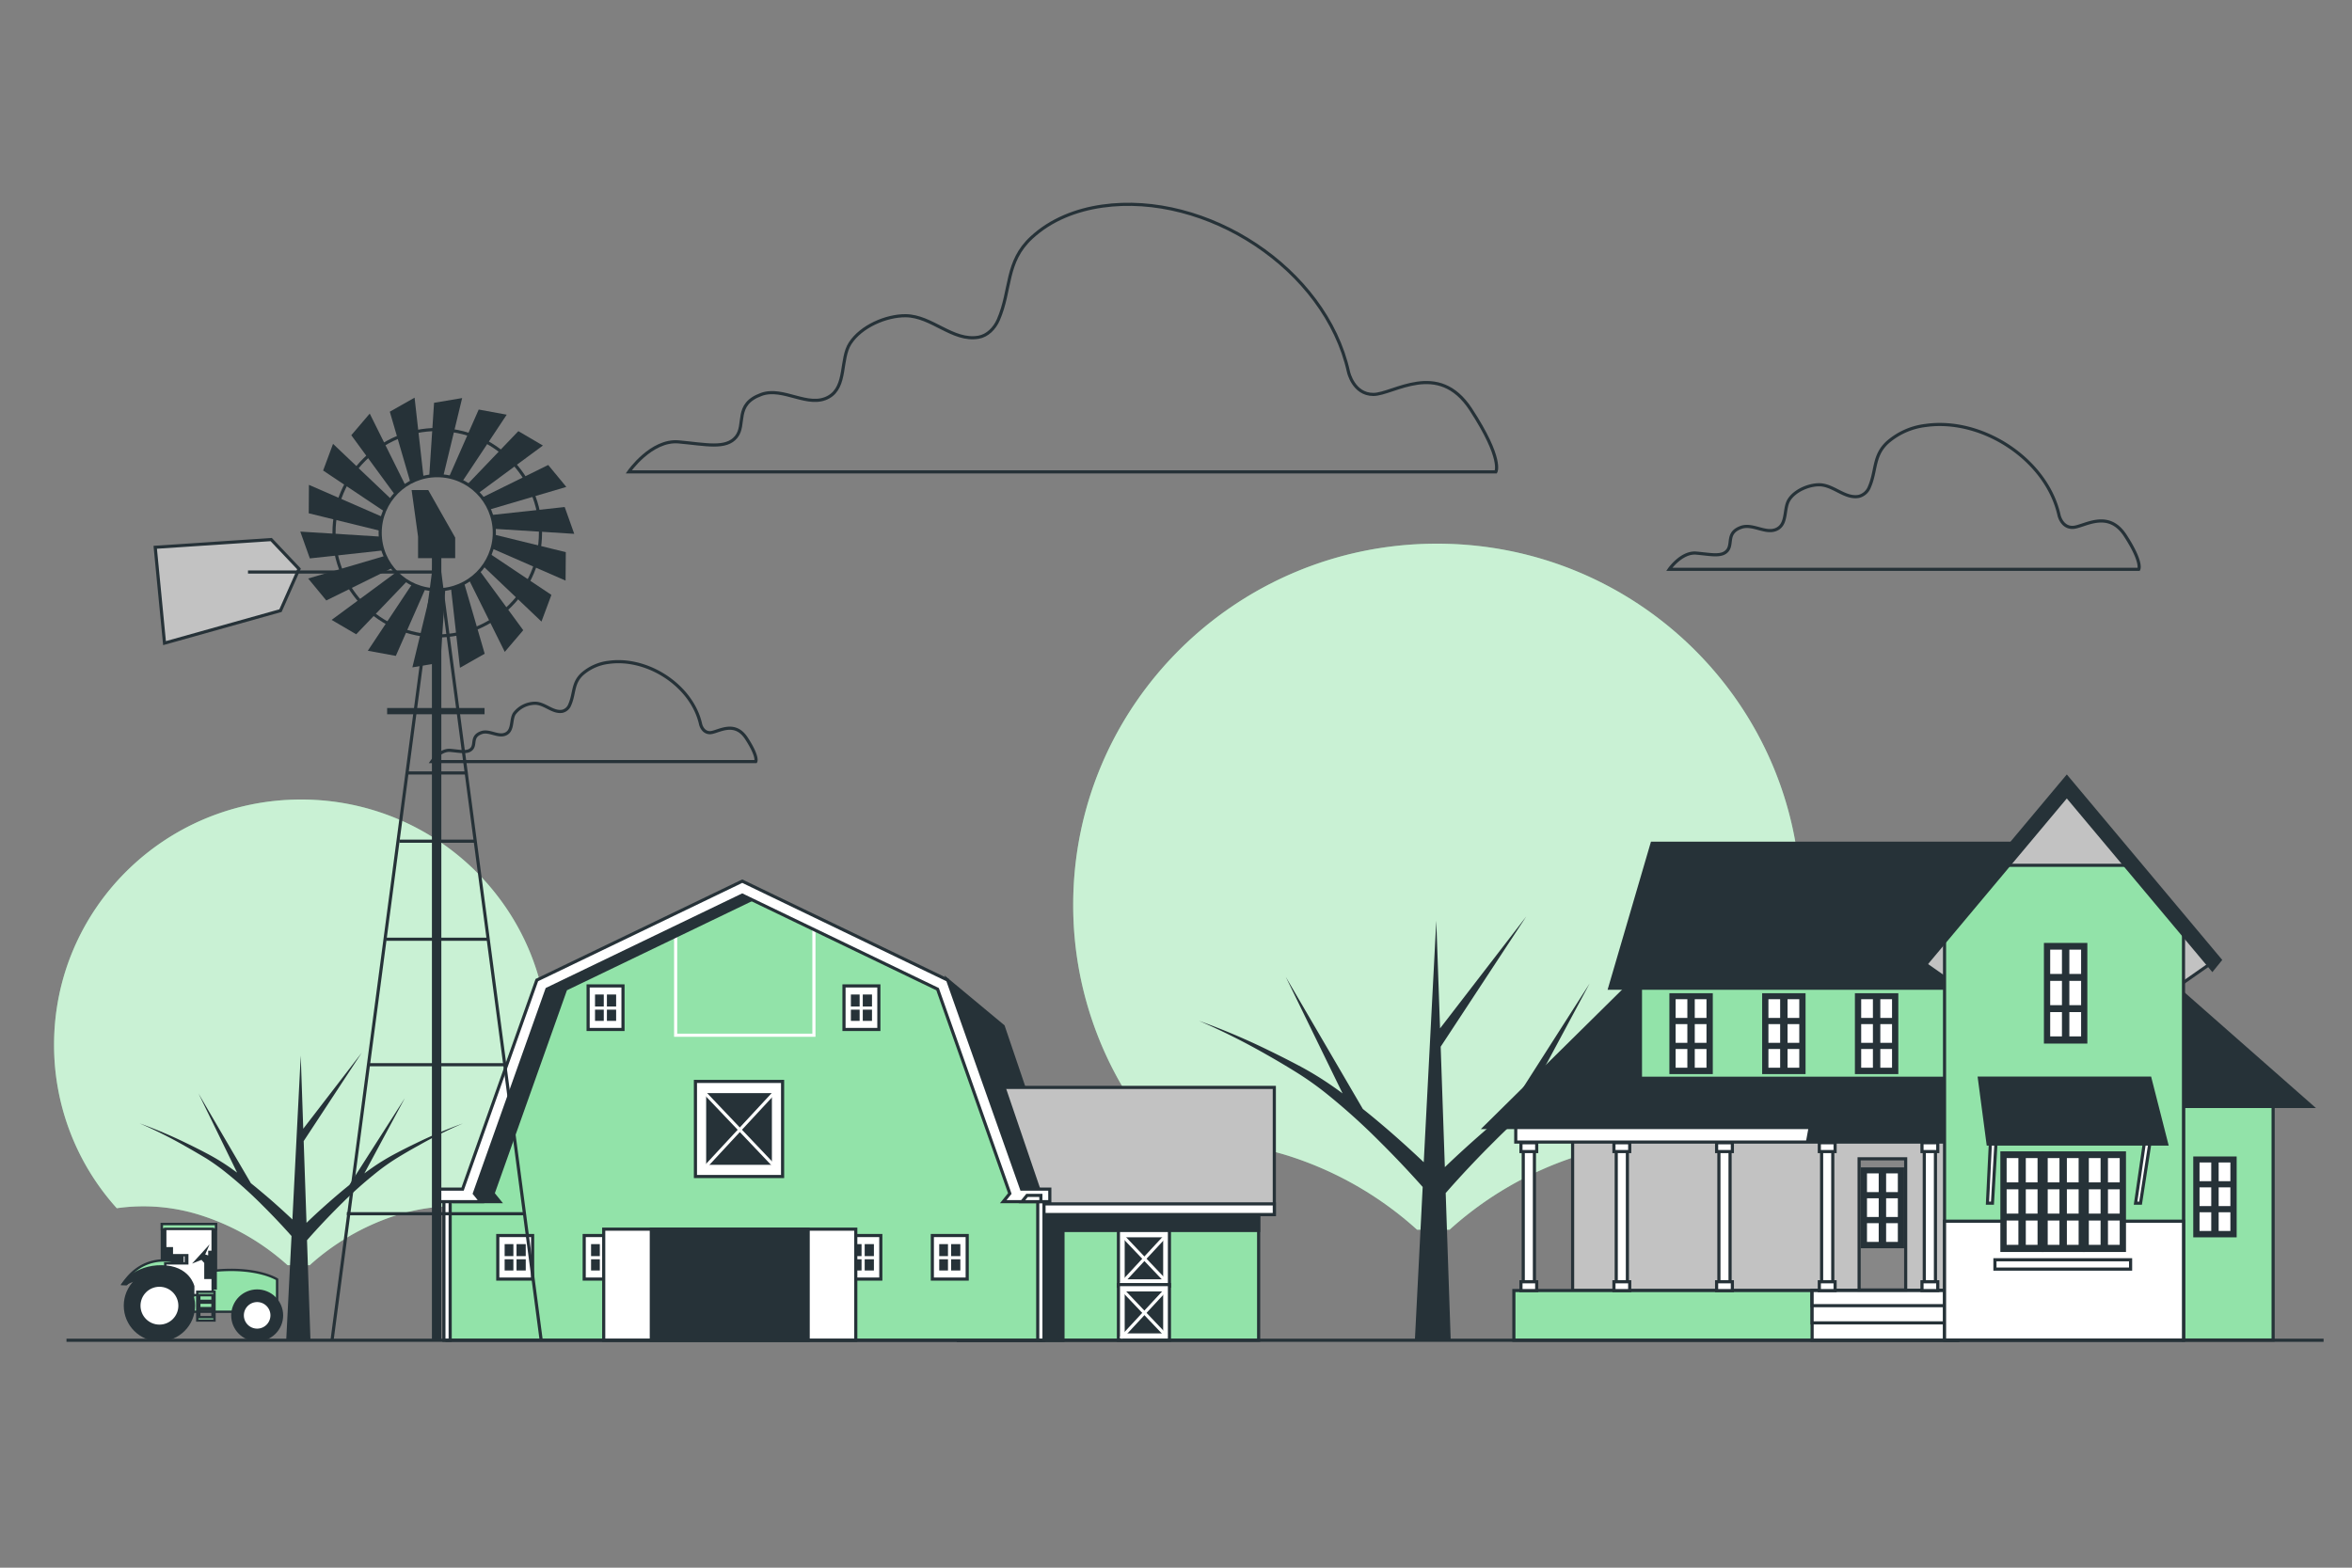 <svg xmlns="http://www.w3.org/2000/svg" viewBox="0 0 750 500"><rect x="0" y="0" width="750" height="500" fill="#808080" stroke="none"/><g id="freepik--Clouds--inject-15"><path d="M430,118.61c-7.34-33-45.37-57.58-78.51-52.87-8.26,1.18-16.3,4.27-22.51,10-8.46,7.78-6.45,16.62-10.64,26.27-1.17,2.68-3.44,5.06-6.32,5.55-8.24,1.42-14.88-6.8-23.23-6.86-6.24-.05-14.22,3.4-17.7,8.79-3.24,5-1,13.78-6.81,17.11-6.53,3.72-14.46-3.36-21.52-.8-8.76,3.19-4.78,9.56-8,13.54s-9.56,2.4-18.33,1.6-15.93,9.56-15.93,9.56H477s2.39-4-8-19.92-24.7-4.78-31.07-4.78S430,118.62,430,118.61Z" style="fill:none;stroke:#263238;stroke-miterlimit:10"></path><path d="M656.58,164.33c-4-17.87-24.57-31.18-42.53-28.63a22.43,22.43,0,0,0-12.18,5.4c-4.59,4.22-3.5,9-5.77,14.23a4.89,4.89,0,0,1-3.42,3c-4.47.76-8.06-3.69-12.58-3.72-3.38,0-7.71,1.84-9.59,4.76-1.76,2.72-.53,7.46-3.69,9.27-3.54,2-7.83-1.82-11.65-.43-4.75,1.72-2.59,5.17-4.32,7.33s-5.18,1.3-9.93.87-8.63,5.17-8.63,5.17H682s1.3-2.15-4.31-10.78-13.38-2.59-16.83-2.59S656.58,164.34,656.58,164.33Z" style="fill:none;stroke:#263238;stroke-miterlimit:10"></path><path d="M223.41,231c-2.75-12.33-16.95-21.51-29.33-19.75a15.47,15.47,0,0,0-8.41,3.73c-3.16,2.9-2.41,6.21-4,9.81a3.34,3.34,0,0,1-2.35,2.07c-3.08.53-5.56-2.54-8.68-2.56a8.4,8.4,0,0,0-6.61,3.28c-1.21,1.88-.37,5.15-2.55,6.39-2.44,1.4-5.4-1.25-8-.29-3.27,1.19-1.78,3.57-3,5.06s-3.57.89-6.85.59-5.95,3.57-5.95,3.57H241s.89-1.49-3-7.44-9.23-1.78-11.61-1.78S223.41,231,223.41,231Z" style="fill:none;stroke:#263238;stroke-miterlimit:10"></path></g><g id="freepik--Trees--inject-15"><path d="M458.22,173.4c-64.08,0-116,51.59-116,115.23a114.39,114.39,0,0,0,29.53,76.81,88.53,88.53,0,0,1,40.64,3.7,111.45,111.45,0,0,1,39.47,23.05h10.39a111.56,111.56,0,0,1,39.47-23.05,88.57,88.57,0,0,1,42.71-3.38,114.34,114.34,0,0,0,29.83-77.13C574.24,225,522.3,173.4,458.22,173.4Z" style="fill:#92E3A9"></path><path d="M458.22,173.4c-64.08,0-116,51.59-116,115.23a114.39,114.39,0,0,0,29.53,76.81,88.53,88.53,0,0,1,40.64,3.7,111.45,111.45,0,0,1,39.47,23.05h10.39a111.56,111.56,0,0,1,39.47-23.05,88.57,88.57,0,0,1,42.71-3.38,114.34,114.34,0,0,0,29.83-77.13C574.24,225,522.3,173.4,458.22,173.4Z" style="fill:#fff;opacity:0.5"></path><path d="M512.23,334.85q-5.36,2.59-10.6,5.38a104.4,104.4,0,0,0-10.14,6.25c-1.21.84-2.4,1.71-3.58,2.58l19-35.41-26.08,40.84q-4,3.19-7.78,6.51c-4.21,3.67-8.31,7.4-12.32,11.25l-1.33-38.41,27.29-41.54L459.2,328,458,293.65l-2,38.47h0l-2,38.56q-5.22-4.95-10.66-9.69c-2.86-2.48-5.78-4.93-8.76-7.3L410,311.57l18.12,37.17c-1-.76-2.07-1.52-3.14-2.26a104.24,104.24,0,0,0-10.13-6.25q-5.24-2.79-10.6-5.38a217.33,217.33,0,0,0-21.95-9.28,214.81,214.81,0,0,1,21.15,10.55q5.13,2.89,10.12,6a98.9,98.9,0,0,1,9.39,6.67,204.85,204.85,0,0,1,17,15.31c4.73,4.69,9.32,9.54,13.7,14.47l-2.49,48.93h11.43L461,380.51c4.9-5.6,10.11-11.13,15.47-16.45a206.46,206.46,0,0,1,17-15.31,99,99,0,0,1,9.4-6.67c3.32-2.05,6.7-4,10.11-6a215,215,0,0,1,21.16-10.55A217.33,217.33,0,0,0,512.23,334.85Z" style="fill:#263238"></path><path d="M96,255c-43.5,0-78.76,35-78.76,78.22a77.65,77.65,0,0,0,20,52.13,60.09,60.09,0,0,1,27.59,2.51A75.56,75.56,0,0,1,91.7,403.52h7.06a75.76,75.76,0,0,1,26.79-15.65,60.17,60.17,0,0,1,29-2.29,77.6,77.6,0,0,0,20.25-52.35C174.79,290,139.53,255,96,255Z" style="fill:#92E3A9"></path><path d="M96,255c-43.5,0-78.76,35-78.76,78.22a77.65,77.65,0,0,0,20,52.13,60.09,60.09,0,0,1,27.59,2.51A75.56,75.56,0,0,1,91.7,403.52h7.06a75.76,75.76,0,0,1,26.79-15.65,60.17,60.17,0,0,1,29-2.29,77.6,77.6,0,0,0,20.25-52.35C174.79,290,139.53,255,96,255Z" style="fill:#fff;opacity:0.5"></path><path d="M132.7,364.6c-2.43,1.17-4.83,2.38-7.2,3.65a69.72,69.72,0,0,0-6.88,4.24c-.82.57-1.63,1.16-2.43,1.75l12.9-24-17.7,27.72c-1.8,1.44-3.56,2.92-5.29,4.42-2.86,2.49-5.64,5-8.36,7.64l-.9-26.08,18.52-28.2L96.7,360l-.8-23.34-1.33,26.11h0l-1.33,26.17c-2.37-2.24-4.78-4.42-7.24-6.57-2-1.69-3.92-3.35-6-5L63.31,348.79,75.61,374c-.71-.51-1.41-1-2.13-1.53a69.72,69.72,0,0,0-6.88-4.24c-2.37-1.27-4.77-2.48-7.2-3.65a145.84,145.84,0,0,0-14.9-6.3,145.51,145.51,0,0,1,14.36,7.16c2.32,1.31,4.61,2.65,6.87,4A68.5,68.5,0,0,1,72.1,374a137.85,137.85,0,0,1,11.57,10.4c3.2,3.18,6.32,6.47,9.29,9.82l-1.69,33.21H99l-1.1-31.87c3.33-3.8,6.87-7.55,10.5-11.16A139.31,139.31,0,0,1,120,374a68.65,68.65,0,0,1,6.38-4.53c2.26-1.39,4.55-2.73,6.87-4a145.51,145.51,0,0,1,14.36-7.16A145.84,145.84,0,0,0,132.7,364.6Z" style="fill:#263238"></path></g><g id="freepik--House--inject-15"><rect x="501.47" y="360.82" width="119.62" height="50.79" style="fill:#c2c2c2;stroke:#263238;stroke-miterlimit:10"></rect><rect x="483.34" y="357.54" width="140.89" height="6.71" style="fill:#fff;stroke:#263238;stroke-miterlimit:10"></rect><polygon points="521.24 312.39 473.42 359.62 577.21 359.62 576.41 363.99 624.43 363.99 624.43 310.04 523.43 310.04 521.24 312.39" style="fill:#263238;stroke:#263238;stroke-miterlimit:10"></polygon><rect x="523.1" y="310.04" width="102.05" height="33.86" style="fill:#92E3A9;stroke:#263238;stroke-miterlimit:10"></rect><polygon points="661.57 315.18 513.29 315.18 526.83 268.94 661.57 268.94 661.57 315.18" style="fill:#263238;stroke:#263238;stroke-miterlimit:10"></polygon><rect x="532.83" y="317.28" width="12.84" height="24.79" style="fill:#263238;stroke:#263238;stroke-miterlimit:10"></rect><rect x="533.82" y="318.19" width="4.74" height="6.97" style="fill:#fff;stroke:#263238;stroke-miterlimit:10"></rect><rect x="539.92" y="318.19" width="4.74" height="6.97" style="fill:#fff;stroke:#263238;stroke-miterlimit:10"></rect><rect x="533.82" y="326.13" width="4.74" height="6.97" style="fill:#fff;stroke:#263238;stroke-miterlimit:10"></rect><rect x="539.92" y="326.13" width="4.74" height="6.97" style="fill:#fff;stroke:#263238;stroke-miterlimit:10"></rect><rect x="533.82" y="334.07" width="4.74" height="6.97" style="fill:#fff;stroke:#263238;stroke-miterlimit:10"></rect><rect x="539.92" y="334.07" width="4.74" height="6.97" style="fill:#fff;stroke:#263238;stroke-miterlimit:10"></rect><rect x="562.41" y="317.28" width="12.84" height="24.79" style="fill:#263238;stroke:#263238;stroke-miterlimit:10"></rect><rect x="563.41" y="318.19" width="4.74" height="6.97" style="fill:#fff;stroke:#263238;stroke-miterlimit:10"></rect><rect x="569.51" y="318.19" width="4.74" height="6.97" style="fill:#fff;stroke:#263238;stroke-miterlimit:10"></rect><rect x="563.41" y="326.13" width="4.74" height="6.97" style="fill:#fff;stroke:#263238;stroke-miterlimit:10"></rect><rect x="569.51" y="326.13" width="4.74" height="6.97" style="fill:#fff;stroke:#263238;stroke-miterlimit:10"></rect><rect x="563.41" y="334.07" width="4.74" height="6.97" style="fill:#fff;stroke:#263238;stroke-miterlimit:10"></rect><rect x="569.51" y="334.07" width="4.74" height="6.97" style="fill:#fff;stroke:#263238;stroke-miterlimit:10"></rect><rect x="591.99" y="317.28" width="12.84" height="24.79" style="fill:#263238;stroke:#263238;stroke-miterlimit:10"></rect><rect x="592.99" y="318.19" width="4.74" height="6.97" style="fill:#fff;stroke:#263238;stroke-miterlimit:10"></rect><rect x="599.09" y="318.19" width="4.74" height="6.97" style="fill:#fff;stroke:#263238;stroke-miterlimit:10"></rect><rect x="592.99" y="326.13" width="4.74" height="6.97" style="fill:#fff;stroke:#263238;stroke-miterlimit:10"></rect><rect x="599.09" y="326.13" width="4.74" height="6.97" style="fill:#fff;stroke:#263238;stroke-miterlimit:10"></rect><rect x="592.99" y="334.07" width="4.74" height="6.97" style="fill:#fff;stroke:#263238;stroke-miterlimit:10"></rect><rect x="599.09" y="334.07" width="4.74" height="6.97" style="fill:#fff;stroke:#263238;stroke-miterlimit:10"></rect><rect x="482.74" y="411.6" width="141.56" height="15.86" style="fill:#92E3A9;stroke:#263238;stroke-miterlimit:10"></rect><rect x="577.84" y="411.6" width="46.46" height="15.86" style="fill:#fff;stroke:#263238;stroke-miterlimit:10"></rect><rect x="577.84" y="411.6" width="46.46" height="10.32" style="fill:#fff;stroke:#263238;stroke-miterlimit:10"></rect><rect x="577.84" y="411.6" width="46.46" height="4.83" style="fill:#fff;stroke:#263238;stroke-miterlimit:10"></rect><rect x="696.27" y="350.29" width="28.58" height="77.1" style="fill:#92E3A9;stroke:#263238;stroke-miterlimit:10"></rect><polygon points="693.31 352.89 737.17 352.89 693.64 314.58 693.31 352.89" style="fill:#263238;stroke:#263238;stroke-miterlimit:10"></polygon><rect x="699.88" y="369.35" width="12.84" height="24.79" style="fill:#263238;stroke:#263238;stroke-miterlimit:10"></rect><rect x="700.88" y="370.26" width="4.74" height="6.97" style="fill:#fff;stroke:#263238;stroke-miterlimit:10"></rect><rect x="706.98" y="370.26" width="4.74" height="6.97" style="fill:#fff;stroke:#263238;stroke-miterlimit:10"></rect><rect x="700.88" y="378.2" width="4.74" height="6.97" style="fill:#fff;stroke:#263238;stroke-miterlimit:10"></rect><rect x="706.98" y="378.2" width="4.74" height="6.97" style="fill:#fff;stroke:#263238;stroke-miterlimit:10"></rect><rect x="700.88" y="386.14" width="4.74" height="6.97" style="fill:#fff;stroke:#263238;stroke-miterlimit:10"></rect><rect x="706.98" y="386.14" width="4.74" height="6.97" style="fill:#fff;stroke:#263238;stroke-miterlimit:10"></rect><polygon points="705.12 307.16 694.99 314.25 694.99 291.81 705.12 307.16" style="fill:#c2c2c2;stroke:#263238;stroke-miterlimit:10"></polygon><polygon points="613.5 307.16 623.62 314.25 623.62 291.81 613.5 307.16" style="fill:#c2c2c2;stroke:#263238;stroke-miterlimit:10"></polygon><polygon points="696.27 427.39 620.07 427.39 620.07 297.53 658.37 252.56 696.27 297.53 696.27 427.39" style="fill:#92E3A9;stroke:#263238;stroke-miterlimit:10"></polygon><polygon points="678.1 275.98 658.37 252.56 638.42 275.98 678.1 275.98" style="fill:#c2c2c2;stroke:#263238;stroke-miterlimit:10"></polygon><rect x="620.07" y="389.49" width="76.2" height="37.9" style="fill:#fff;stroke:#263238;stroke-miterlimit:10"></rect><rect x="638.37" y="367.71" width="12.85" height="31.1" style="fill:#263238;stroke:#263238;stroke-miterlimit:10"></rect><rect x="639.37" y="368.86" width="4.75" height="8.75" style="fill:#fff;stroke:#263238;stroke-miterlimit:10"></rect><rect x="645.48" y="368.86" width="4.75" height="8.75" style="fill:#fff;stroke:#263238;stroke-miterlimit:10"></rect><rect x="639.37" y="378.82" width="4.75" height="8.75" style="fill:#fff;stroke:#263238;stroke-miterlimit:10"></rect><rect x="645.48" y="378.82" width="4.75" height="8.75" style="fill:#fff;stroke:#263238;stroke-miterlimit:10"></rect><rect x="639.37" y="388.78" width="4.75" height="8.75" style="fill:#fff;stroke:#263238;stroke-miterlimit:10"></rect><rect x="645.48" y="388.78" width="4.75" height="8.75" style="fill:#fff;stroke:#263238;stroke-miterlimit:10"></rect><rect x="651.47" y="367.71" width="12.85" height="31.1" style="fill:#263238;stroke:#263238;stroke-miterlimit:10"></rect><rect x="652.47" y="368.86" width="4.75" height="8.75" style="fill:#fff;stroke:#263238;stroke-miterlimit:10"></rect><rect x="658.58" y="368.86" width="4.75" height="8.75" style="fill:#fff;stroke:#263238;stroke-miterlimit:10"></rect><rect x="652.47" y="378.82" width="4.75" height="8.75" style="fill:#fff;stroke:#263238;stroke-miterlimit:10"></rect><rect x="658.58" y="378.82" width="4.75" height="8.75" style="fill:#fff;stroke:#263238;stroke-miterlimit:10"></rect><rect x="652.47" y="388.78" width="4.75" height="8.75" style="fill:#fff;stroke:#263238;stroke-miterlimit:10"></rect><rect x="658.58" y="388.78" width="4.75" height="8.75" style="fill:#fff;stroke:#263238;stroke-miterlimit:10"></rect><rect x="664.58" y="367.71" width="12.85" height="31.1" style="fill:#263238;stroke:#263238;stroke-miterlimit:10"></rect><rect x="665.58" y="368.86" width="4.75" height="8.75" style="fill:#fff;stroke:#263238;stroke-miterlimit:10"></rect><rect x="671.68" y="368.86" width="4.75" height="8.75" style="fill:#fff;stroke:#263238;stroke-miterlimit:10"></rect><rect x="665.58" y="378.82" width="4.75" height="8.75" style="fill:#fff;stroke:#263238;stroke-miterlimit:10"></rect><rect x="671.68" y="378.82" width="4.75" height="8.75" style="fill:#fff;stroke:#263238;stroke-miterlimit:10"></rect><rect x="665.58" y="388.78" width="4.75" height="8.75" style="fill:#fff;stroke:#263238;stroke-miterlimit:10"></rect><rect x="671.68" y="388.78" width="4.75" height="8.75" style="fill:#fff;stroke:#263238;stroke-miterlimit:10"></rect><rect x="636.14" y="401.79" width="43.26" height="2.98" style="fill:#fff;stroke:#263238;stroke-miterlimit:10"></rect><polygon points="612.16 309.42 612.54 309.42 659.06 253.88 705.47 309.27 707.98 306.17 659.06 247.78 609.72 306.69 612.16 309.42" style="fill:#263238;stroke:#263238;stroke-miterlimit:10"></polygon><rect x="485.73" y="366.44" width="3.56" height="42.5" style="fill:#fff;stroke:#263238;stroke-miterlimit:10"></rect><rect x="485" y="364.47" width="5.02" height="2.81" style="fill:#fff;stroke:#263238;stroke-miterlimit:10"></rect><rect x="485" y="408.81" width="5.02" height="2.81" style="fill:#fff;stroke:#263238;stroke-miterlimit:10"></rect><rect x="515.38" y="366.44" width="3.56" height="42.5" style="fill:#fff;stroke:#263238;stroke-miterlimit:10"></rect><rect x="514.65" y="364.47" width="5.03" height="2.81" style="fill:#fff;stroke:#263238;stroke-miterlimit:10"></rect><rect x="514.65" y="408.81" width="5.03" height="2.81" style="fill:#fff;stroke:#263238;stroke-miterlimit:10"></rect><rect x="548.12" y="366.44" width="3.56" height="42.5" style="fill:#fff;stroke:#263238;stroke-miterlimit:10"></rect><rect x="547.39" y="364.47" width="5.02" height="2.81" style="fill:#fff;stroke:#263238;stroke-miterlimit:10"></rect><rect x="547.39" y="408.81" width="5.02" height="2.81" style="fill:#fff;stroke:#263238;stroke-miterlimit:10"></rect><rect x="580.87" y="366.44" width="3.56" height="42.5" style="fill:#fff;stroke:#263238;stroke-miterlimit:10"></rect><rect x="580.14" y="364.47" width="5.03" height="2.81" style="fill:#fff;stroke:#263238;stroke-miterlimit:10"></rect><rect x="580.14" y="408.81" width="5.03" height="2.81" style="fill:#fff;stroke:#263238;stroke-miterlimit:10"></rect><rect x="613.61" y="366.44" width="3.56" height="42.5" style="fill:#fff;stroke:#263238;stroke-miterlimit:10"></rect><rect x="612.88" y="364.47" width="5.03" height="2.81" style="fill:#fff;stroke:#263238;stroke-miterlimit:10"></rect><rect x="612.88" y="408.81" width="5.03" height="2.81" style="fill:#fff;stroke:#263238;stroke-miterlimit:10"></rect><rect x="592.83" y="369.59" width="14.85" height="41.84" style="fill:#878787;stroke:#263238;stroke-miterlimit:10"></rect><rect x="593.84" y="372.83" width="12.84" height="24.79" style="fill:#263238;stroke:#263238;stroke-miterlimit:10"></rect><rect x="594.84" y="373.74" width="4.74" height="6.97" style="fill:#fff;stroke:#263238;stroke-miterlimit:10"></rect><rect x="600.94" y="373.74" width="4.74" height="6.97" style="fill:#fff;stroke:#263238;stroke-miterlimit:10"></rect><rect x="594.84" y="381.68" width="4.74" height="6.97" style="fill:#fff;stroke:#263238;stroke-miterlimit:10"></rect><rect x="600.94" y="381.68" width="4.74" height="6.97" style="fill:#fff;stroke:#263238;stroke-miterlimit:10"></rect><rect x="594.84" y="389.62" width="4.74" height="6.97" style="fill:#fff;stroke:#263238;stroke-miterlimit:10"></rect><rect x="600.94" y="389.62" width="4.74" height="6.97" style="fill:#fff;stroke:#263238;stroke-miterlimit:10"></rect><rect x="652.26" y="301.24" width="12.85" height="31.1" style="fill:#263238;stroke:#263238;stroke-miterlimit:10"></rect><rect x="653.26" y="302.38" width="4.75" height="8.75" style="fill:#fff;stroke:#263238;stroke-miterlimit:10"></rect><rect x="659.37" y="302.38" width="4.75" height="8.75" style="fill:#fff;stroke:#263238;stroke-miterlimit:10"></rect><rect x="653.26" y="312.34" width="4.75" height="8.75" style="fill:#fff;stroke:#263238;stroke-miterlimit:10"></rect><rect x="659.37" y="312.34" width="4.75" height="8.75" style="fill:#fff;stroke:#263238;stroke-miterlimit:10"></rect><rect x="653.26" y="322.3" width="4.75" height="8.75" style="fill:#fff;stroke:#263238;stroke-miterlimit:10"></rect><rect x="659.37" y="322.3" width="4.75" height="8.75" style="fill:#fff;stroke:#263238;stroke-miterlimit:10"></rect><polygon points="634.75 363.29 633.76 383.73 635.35 383.73 636.54 363.29 634.75 363.29" style="fill:#fff;stroke:#263238;stroke-miterlimit:10"></polygon><polygon points="683.97 363.29 680.99 383.73 682.58 383.73 685.75 363.29 683.97 363.29" style="fill:#fff;stroke:#263238;stroke-miterlimit:10"></polygon><polygon points="690.91 364.88 633.96 364.88 631.18 343.85 685.55 343.85 690.91 364.88" style="fill:#263238;stroke:#263238;stroke-miterlimit:10"></polygon></g><g id="freepik--Tractor--inject-15"><rect x="51.62" y="390.4" width="17.26" height="22.67" style="fill:#263238;stroke:#263238;stroke-miterlimit:10;stroke-width:0.75px"></rect><rect x="58.22" y="391.96" width="1.04" height="21.11" style="fill:#fff;stroke:#263238;stroke-miterlimit:10;stroke-width:0.75px"></rect><rect x="51.62" y="390.4" width="17.26" height="1.69" style="fill:#92E3A9;stroke:#263238;stroke-miterlimit:10;stroke-width:0.75px"></rect><path d="M61.16,418.37h27.2V408.05s-6.07-4-19.58-2.8v5.69H63s-1.74-6.27-5.79-8-12.54-1.84-18,6.56h1.07a8,8,0,0,1,5.49-1.84h9.84v10.71Z" style="fill:#92E3A9;stroke:#263238;stroke-miterlimit:10;stroke-width:0.75px"></path><polygon points="65.5 407.57 65.5 402.65 64.35 401.39 62.61 402.07 63.79 400.78 65.6 398.79 64.93 400.33 66.76 400.91 66.76 399.27 67.81 399.27 67.81 391.96 52.69 391.96 52.69 398.11 54.8 398.11 54.8 400.33 59.72 400.33 59.72 402.94 52.69 402.94 52.69 413.06 67.81 413.06 67.81 407.57 65.5 407.57" style="fill:#fff;stroke:#263238;stroke-miterlimit:10;stroke-width:0.75px"></polygon><path d="M62.9,412v9.17h5.5V412Zm4.86,1.06v1.84H63.54v-1.84Zm0,2.41v1.74H63.54v-1.74Zm-4.22,4.63v-2.31h4.22v2.31Z" style="fill:#92E3A9;stroke:#263238;stroke-miterlimit:10;stroke-width:0.75px"></path><path d="M39.17,409.5s3.86-5.7,12.45-5.6,10,6.37,10,6.37v3H45.15L44.77,408s-3.38.39-4.53,1.55Z" style="fill:#263238;stroke:#263238;stroke-miterlimit:10;stroke-width:0.75px"></path><circle cx="50.84" cy="416.44" r="11" style="fill:#263238;stroke:#263238;stroke-miterlimit:10;stroke-width:0.75px"></circle><circle cx="50.84" cy="416.44" r="6.41" style="fill:#fff;stroke:#263238;stroke-miterlimit:10;stroke-width:0.75px"></circle><circle cx="82" cy="419.53" r="7.91" transform="translate(-336.97 334.74) rotate(-67.5)" style="fill:#263238;stroke:#263238;stroke-miterlimit:10;stroke-width:0.75px"></circle><path d="M86.61,419.53a4.61,4.61,0,1,0-4.61,4.6A4.61,4.61,0,0,0,86.61,419.53Z" style="fill:#fff;stroke:#263238;stroke-miterlimit:10;stroke-width:0.75px"></path></g><g id="freepik--farm-house--inject-15"><polygon points="302.19 312.59 319.9 327.32 334.63 370.71 320.69 370.71 302.19 312.59" style="fill:#263238;stroke:#263238;stroke-miterlimit:10"></polygon><rect x="305.6" y="346.82" width="100.75" height="40.55" style="fill:#c2c2c2;stroke:#263238;stroke-miterlimit:10"></rect><rect x="305.6" y="386.92" width="95.75" height="40.55" style="fill:#92E3A9;stroke:#263238;stroke-miterlimit:10"></rect><rect x="305.6" y="386.92" width="33.36" height="40.55" style="fill:#263238;stroke:#263238;stroke-miterlimit:10"></rect><rect x="305.6" y="386.92" width="95.75" height="5.53" style="fill:#263238;stroke:#263238;stroke-miterlimit:10"></rect><polygon points="305.6 387.36 332.03 387.36 331.91 381.26 320.17 346.82 305.6 346.82 305.6 387.36" style="fill:#263238;stroke:#263238;stroke-miterlimit:10"></polygon><rect x="305.6" y="383.97" width="100.75" height="3.39" style="fill:#fff;stroke:#263238;stroke-miterlimit:10"></rect><polygon points="331.91 381.26 331.91 427.46 142.55 427.46 142.55 381.26 149.17 381.26 149 381.05 172.8 314.03 215.45 293.49 236.69 283.26 259.54 294.26 300.58 314.03 324.27 381.05 324.1 381.26 331.91 381.26" style="fill:#92E3A9;stroke:#263238;stroke-miterlimit:10"></polygon><rect x="330.91" y="381.26" width="2" height="46.2" style="fill:#fff;stroke:#263238;stroke-miterlimit:10"></rect><rect x="141.55" y="381.26" width="2" height="46.2" style="fill:#fff;stroke:#263238;stroke-miterlimit:10"></rect><rect x="269.75" y="394.06" width="11.12" height="13.89" style="fill:#fff;stroke:#263238;stroke-miterlimit:10"></rect><rect x="271.94" y="396.8" width="6.73" height="8.41" style="fill:#263238"></rect><line x1="275.23" y1="395.05" x2="275.23" y2="406.7" style="fill:none;stroke:#fff;stroke-miterlimit:10"></line><line x1="270.41" y1="401.13" x2="279.79" y2="401.13" style="fill:none;stroke:#fff;stroke-miterlimit:10"></line><rect x="297.3" y="394.06" width="11.12" height="13.89" style="fill:#fff;stroke:#263238;stroke-miterlimit:10"></rect><rect x="299.5" y="396.8" width="6.73" height="8.41" style="fill:#263238"></rect><line x1="302.79" y1="395.05" x2="302.79" y2="406.7" style="fill:none;stroke:#fff;stroke-miterlimit:10"></line><line x1="297.97" y1="401.13" x2="307.35" y2="401.13" style="fill:none;stroke:#fff;stroke-miterlimit:10"></line><rect x="221.76" y="344.91" width="27.79" height="30.33" style="fill:#fff;stroke:#263238;stroke-miterlimit:10"></rect><rect x="225.18" y="348.64" width="20.96" height="22.87" style="fill:#263238"></rect><line x1="223.06" y1="374.19" x2="247.61" y2="347.71" style="fill:none;stroke:#fff;stroke-miterlimit:10"></line><line x1="248.02" y1="373.07" x2="223.54" y2="347.31" style="fill:none;stroke:#fff;stroke-miterlimit:10"></line><rect x="356.64" y="392.45" width="16.27" height="17.75" style="fill:#fff;stroke:#263238;stroke-miterlimit:10"></rect><rect x="358.64" y="394.63" width="12.27" height="13.39" style="fill:#263238"></rect><line x1="357.4" y1="409.58" x2="371.77" y2="394.08" style="fill:none;stroke:#fff;stroke-miterlimit:10"></line><line x1="372.01" y1="408.93" x2="357.68" y2="393.85" style="fill:none;stroke:#fff;stroke-miterlimit:10"></line><rect x="356.64" y="409.71" width="16.27" height="17.75" style="fill:#fff;stroke:#263238;stroke-miterlimit:10"></rect><rect x="358.64" y="411.89" width="12.27" height="13.39" style="fill:#263238"></rect><line x1="357.4" y1="426.84" x2="371.77" y2="411.34" style="fill:none;stroke:#fff;stroke-miterlimit:10"></line><line x1="372.01" y1="426.19" x2="357.68" y2="411.11" style="fill:none;stroke:#fff;stroke-miterlimit:10"></line><rect x="269.13" y="314.45" width="11.12" height="13.89" style="fill:#fff;stroke:#263238;stroke-miterlimit:10"></rect><rect x="271.33" y="317.19" width="6.73" height="8.41" style="fill:#263238"></rect><line x1="274.62" y1="315.44" x2="274.62" y2="327.09" style="fill:none;stroke:#fff;stroke-miterlimit:10"></line><line x1="269.8" y1="321.52" x2="279.18" y2="321.52" style="fill:none;stroke:#fff;stroke-miterlimit:10"></line><rect x="187.54" y="314.45" width="11.12" height="13.89" style="fill:#fff;stroke:#263238;stroke-miterlimit:10"></rect><rect x="189.74" y="317.19" width="6.73" height="8.41" style="fill:#263238"></rect><line x1="193.03" y1="315.44" x2="193.03" y2="327.09" style="fill:none;stroke:#fff;stroke-miterlimit:10"></line><line x1="188.21" y1="321.52" x2="197.59" y2="321.52" style="fill:none;stroke:#fff;stroke-miterlimit:10"></line><rect x="158.73" y="394.06" width="11.11" height="13.89" style="fill:#fff;stroke:#263238;stroke-miterlimit:10"></rect><rect x="160.92" y="396.8" width="6.73" height="8.41" style="fill:#263238"></rect><line x1="164.21" y1="395.05" x2="164.21" y2="406.7" style="fill:none;stroke:#fff;stroke-miterlimit:10"></line><line x1="159.4" y1="401.13" x2="168.77" y2="401.13" style="fill:none;stroke:#fff;stroke-miterlimit:10"></line><rect x="186.29" y="394.06" width="11.11" height="13.89" style="fill:#fff;stroke:#263238;stroke-miterlimit:10"></rect><rect x="188.48" y="396.8" width="6.73" height="8.41" style="fill:#263238"></rect><line x1="191.77" y1="395.05" x2="191.77" y2="406.7" style="fill:none;stroke:#fff;stroke-miterlimit:10"></line><line x1="186.95" y1="401.13" x2="196.33" y2="401.13" style="fill:none;stroke:#fff;stroke-miterlimit:10"></line><rect x="192.51" y="392.03" width="80.38" height="35.43" style="fill:#fff;stroke:#263238;stroke-miterlimit:10"></rect><rect x="207.69" y="392.03" width="50.02" height="35.43" style="fill:#263238;stroke:#263238;stroke-miterlimit:10"></rect><polygon points="259.54 294.26 259.54 330.18 215.45 330.18 215.45 293.49 236.69 283.26 259.54 294.26" style="fill:none;stroke:#fff;stroke-miterlimit:10"></polygon><polygon points="157.23 380.66 180.38 315.48 241.98 285.81 237.24 283.52 214.65 293.88 173.41 313.74 150.14 379.26 149.63 379.26 149 381.05 149.17 381.26 144.83 381.26 144.83 383.26 159.34 383.26 157.23 380.66" style="fill:#263238;stroke:#263238;stroke-miterlimit:10"></polygon><polygon points="334.76 383.26 319.91 383.26 322.01 380.66 298.97 315.48 236.69 285.48 174.41 315.48 151.26 380.66 153.37 383.26 138.86 383.26 138.86 379.26 147.51 379.26 171.19 312.59 236.69 281.04 302.19 312.59 325.76 379.26 334.76 379.26 334.76 383.26" style="fill:#fff;stroke:#263238;stroke-miterlimit:10"></polygon><polygon points="325.88 383.26 331.91 383.26 331.91 381.26 327.5 381.26 325.88 383.26" style="fill:#fff;stroke:#263238;stroke-miterlimit:10"></polygon></g><g id="freepik--Windmill--inject-15"><polygon points="124.3 131.31 130.88 153.9 135.05 152.14 132.2 126.83 124.3 131.31" style="fill:#263238"></polygon><polygon points="112.02 138.81 125.92 157.79 129.24 154.72 117.9 131.91 112.02 138.81" style="fill:#263238"></polygon><polygon points="103.04 150.07 122.59 163.14 124.66 159.12 106.2 141.56 103.04 150.07" style="fill:#263238"></polygon><polygon points="98.45 163.71 121.3 169.31 121.86 164.82 98.51 154.64 98.45 163.71" style="fill:#263238"></polygon><polygon points="98.8 178.1 122.18 175.55 121.18 171.14 95.76 169.55 98.8 178.1" style="fill:#263238"></polygon><polygon points="104.05 191.51 125.15 181.11 122.7 177.31 98.27 184.51 104.05 191.51" style="fill:#263238"></polygon><polygon points="113.58 202.3 129.85 185.31 126.24 182.58 105.75 197.71 113.58 202.3" style="fill:#263238"></polygon><polygon points="126.22 209.19 135.69 187.66 131.38 186.33 117.29 207.55 126.22 209.19" style="fill:#263238"></polygon><polygon points="140.45 211.34 141.99 187.87 137.48 188.09 131.5 212.85 140.45 211.34" style="fill:#263238"></polygon><polygon points="154.56 208.5 147.99 185.91 143.82 187.67 146.67 212.98 154.56 208.5" style="fill:#263238"></polygon><polygon points="166.85 201 152.94 182.02 149.63 185.09 160.96 207.91 166.85 201" style="fill:#263238"></polygon><polygon points="175.83 189.74 156.27 176.67 154.21 180.69 172.66 198.25 175.83 189.74" style="fill:#263238"></polygon><polygon points="180.42 176.1 157.57 170.5 157.01 174.99 180.35 185.18 180.42 176.1" style="fill:#263238"></polygon><polygon points="180.07 161.71 156.68 164.26 157.69 168.67 183.11 170.26 180.07 161.71" style="fill:#263238"></polygon><polygon points="174.81 148.3 153.71 158.7 156.16 162.5 180.59 155.3 174.81 148.3" style="fill:#263238"></polygon><polygon points="165.29 137.51 149.02 154.5 152.62 157.23 173.12 142.1 165.29 137.51" style="fill:#263238"></polygon><polygon points="152.65 130.62 143.17 152.15 147.49 153.48 161.58 132.26 152.65 130.62" style="fill:#263238"></polygon><polygon points="138.41 128.47 136.87 151.94 141.39 151.72 147.37 126.96 138.41 128.47" style="fill:#263238"></polygon><circle cx="139.43" cy="169.91" r="32.92" style="fill:none;stroke:#263238;stroke-miterlimit:10"></circle><circle cx="139.43" cy="169.91" r="18.2" style="fill:none;stroke:#263238;stroke-miterlimit:10"></circle><line x1="139.23" y1="175.04" x2="105.89" y2="427.42" style="fill:none;stroke:#263238;stroke-miterlimit:10"></line><line x1="139.23" y1="175.04" x2="172.57" y2="427.42" style="fill:none;stroke:#263238;stroke-miterlimit:10"></line><line x1="139.23" y1="175.04" x2="139.23" y2="427.46" style="fill:none;stroke:#263238;stroke-miterlimit:10;stroke-width:3px"></line><polygon points="133.81 177.51 144.65 177.51 144.65 171.59 136.27 156.8 131.83 156.8 133.81 171.1 133.81 177.51" style="fill:#263238;stroke:#263238;stroke-miterlimit:10"></polygon><polygon points="86.48 172.09 95.35 181.45 89.44 194.76 52.46 205.12 49.5 174.55 86.48 172.09" style="fill:#c2c2c2;stroke:#263238;stroke-miterlimit:10"></polygon><line x1="139.23" y1="182.44" x2="79.08" y2="182.44" style="fill:#fff;stroke:#263238;stroke-miterlimit:10"></line><line x1="123.45" y1="226.81" x2="154.51" y2="226.81" style="fill:#fff;stroke:#263238;stroke-miterlimit:10;stroke-width:2px"></line><line x1="129.86" y1="246.53" x2="149.12" y2="246.53" style="fill:#fff;stroke:#263238;stroke-miterlimit:10"></line><line x1="127.36" y1="268.29" x2="151.62" y2="268.29" style="fill:#fff;stroke:#263238;stroke-miterlimit:10"></line><line x1="123.11" y1="299.56" x2="155.87" y2="299.56" style="fill:#fff;stroke:#263238;stroke-miterlimit:10"></line><line x1="117.61" y1="339.58" x2="161.37" y2="339.58" style="fill:#fff;stroke:#263238;stroke-miterlimit:10"></line><line x1="110.59" y1="387.11" x2="167.13" y2="387.11" style="fill:#fff;stroke:#263238;stroke-miterlimit:10"></line></g><g id="freepik--Floor--inject-15"><line x1="21.2" y1="427.46" x2="740.94" y2="427.46" style="fill:#fff;stroke:#263238;stroke-miterlimit:10"></line></g></svg>
